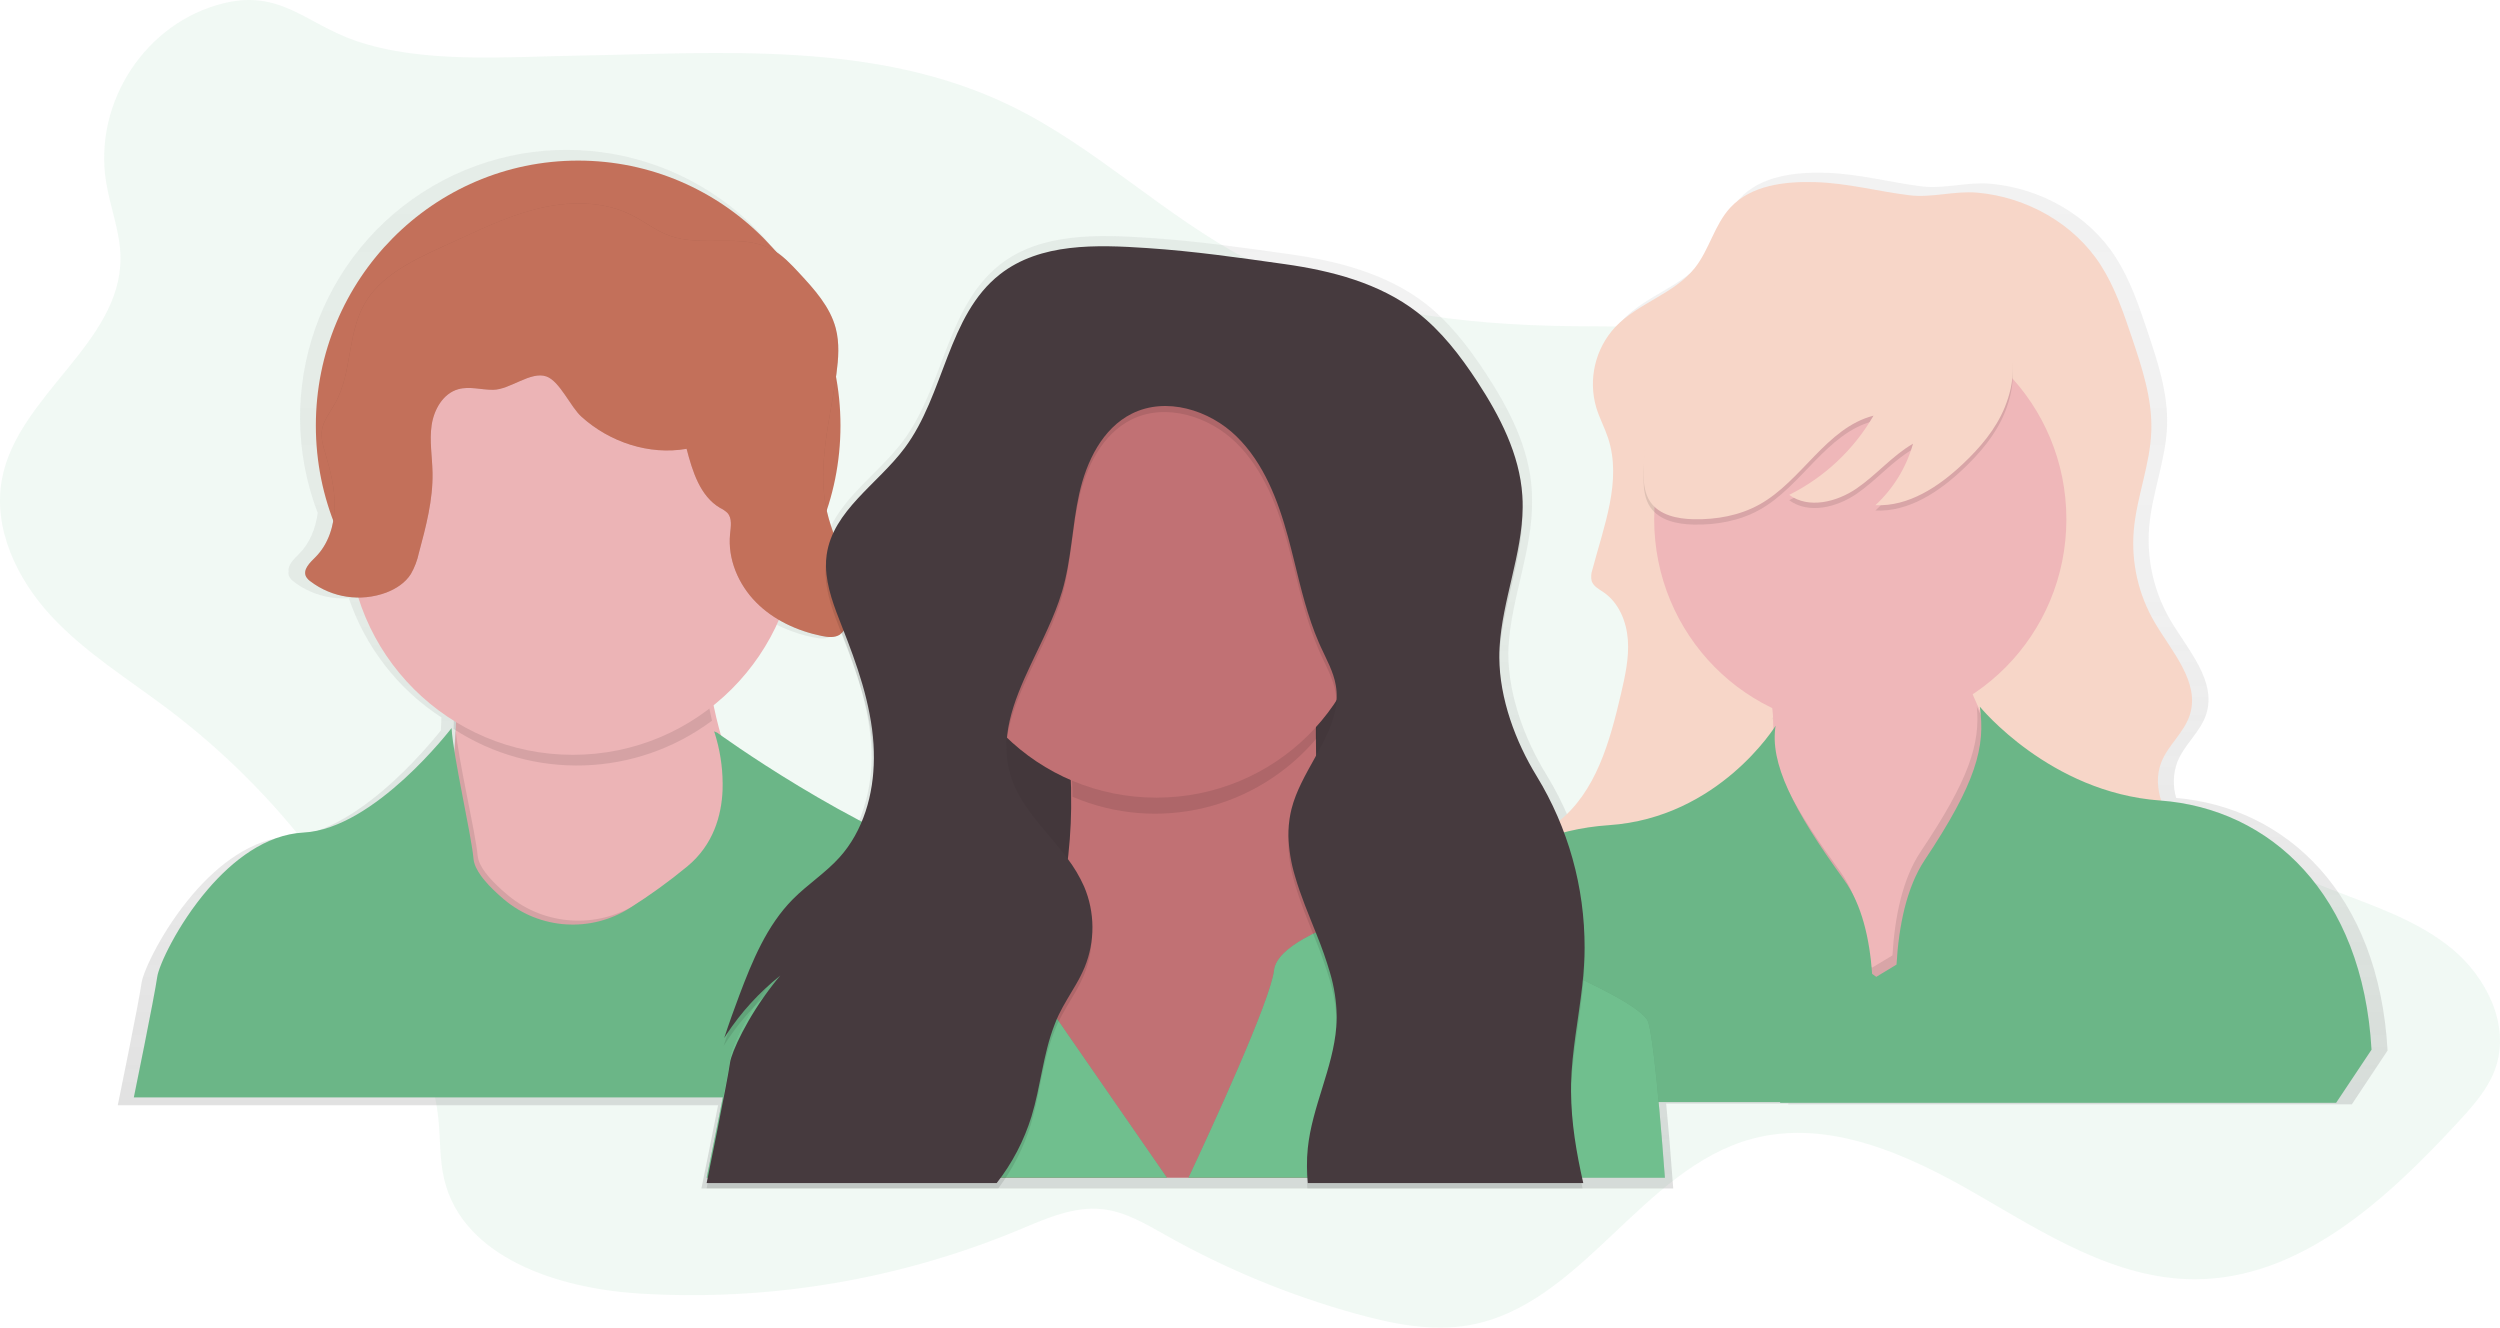 <?xml version="1.0" encoding="UTF-8"?>
<svg width="467px" height="248px" viewBox="0 0 467 248" version="1.1" xmlns="http://www.w3.org/2000/svg" xmlns:xlink="http://www.w3.org/1999/xlink">
    <!-- Generator: Sketch 51 (57462) - http://www.bohemiancoding.com/sketch -->
    <title>teach-engage</title>
    <desc>Created with Sketch.</desc>
    <defs>
        <linearGradient x1="49.998%" y1="99.996%" x2="49.998%" y2="0.001%" id="linearGradient-1">
            <stop stop-color="#808080" stop-opacity="0.25" offset="0%"></stop>
            <stop stop-color="#808080" stop-opacity="0.12" offset="54%"></stop>
            <stop stop-color="#808080" stop-opacity="0.1" offset="100%"></stop>
        </linearGradient>
        <linearGradient x1="-5%" y1="65%" x2="-5%" y2="0%" id="linearGradient-2">
            <stop stop-color="#808080" stop-opacity="0.25" offset="0%"></stop>
            <stop stop-color="#808080" stop-opacity="0.12" offset="54%"></stop>
            <stop stop-color="#808080" stop-opacity="0.1" offset="100%"></stop>
        </linearGradient>
        <linearGradient x1="-2%" y1="68%" x2="-2%" y2="0%" id="linearGradient-3">
            <stop stop-color="#808080" stop-opacity="0.25" offset="0%"></stop>
            <stop stop-color="#808080" stop-opacity="0.12" offset="54%"></stop>
            <stop stop-color="#808080" stop-opacity="0.1" offset="100%"></stop>
        </linearGradient>
        <linearGradient x1="21.41%" y1="81.263%" x2="21.41%" y2="81.256%" id="linearGradient-4">
            <stop stop-color="#808080" stop-opacity="0.25" offset="0%"></stop>
            <stop stop-color="#808080" stop-opacity="0.12" offset="54%"></stop>
            <stop stop-color="#808080" stop-opacity="0.1" offset="100%"></stop>
        </linearGradient>
        <linearGradient x1="21.412%" y1="81.316%" x2="21.412%" y2="81.288%" id="linearGradient-5">
            <stop stop-color="#808080" stop-opacity="0.25" offset="0%"></stop>
            <stop stop-color="#808080" stop-opacity="0.12" offset="54%"></stop>
            <stop stop-color="#808080" stop-opacity="0.1" offset="100%"></stop>
        </linearGradient>
        <linearGradient x1="21.411%" y1="81.288%" x2="21.411%" y2="81.263%" id="linearGradient-6">
            <stop stop-color="#808080" stop-opacity="0.25" offset="0%"></stop>
            <stop stop-color="#808080" stop-opacity="0.12" offset="54%"></stop>
            <stop stop-color="#808080" stop-opacity="0.1" offset="100%"></stop>
        </linearGradient>
    </defs>
    <g id="Landing/Homeroom-Page-Redesign" stroke="none" stroke-width="1" fill="none" fill-rule="evenodd">
        <g id="Desktop-Copy-5" transform="translate(-456, -1243)">
            <rect fill="#FFFFFF" x="0" y="0" width="1024" height="3287"></rect>
            <g id="Group-6" transform="translate(101, 1178)">
                <g id="teach-engage" transform="translate(337, 0)">
                    <path d="M37.802,98.904 C38.559,103.708 40.492,108.348 40.509,113.207 C40.572,129.085 21.325,138.837 18.378,154.436 C16.629,163.692 21.161,173.149 27.55,180.053 C33.939,186.956 42.085,191.933 49.589,197.613 C70.348,213.356 86.35,234.541 95.822,258.825 C97.718,263.705 99.349,268.736 99.887,273.945 C100.278,277.731 100.093,281.605 100.98,285.303 C104.49,299.982 122.287,305.678 137.335,306.629 C161.572,308.135 185.831,304.08 208.264,294.773 C213.308,292.67 218.516,290.28 223.93,290.874 C228.259,291.349 232.122,293.692 235.922,295.825 C247.113,302.111 259.022,307.018 271.391,310.44 C278.242,312.333 285.434,313.772 292.433,312.544 C313.45,308.833 324.619,283.322 345.241,277.743 C359.507,273.886 374.354,280.625 387.149,288.025 C399.944,295.426 413.151,303.949 427.922,303.97 C447.628,303.995 463.828,289.069 477.195,274.58 C479.998,271.538 482.848,268.358 484.185,264.441 C486.896,256.49 482.504,247.558 476.009,242.215 C469.515,236.872 461.327,234.222 453.504,231.168 C440.245,225.99 427.592,219.377 415.77,211.445 C408.12,206.313 400.709,200.507 395.476,192.934 C390.974,186.405 388.271,178.837 385.253,171.5 C378.637,155.433 369.28,139.106 353.656,131.567 C340.899,125.408 326.082,126.098 311.92,125.934 C291.054,125.702 269.659,123.191 251.16,113.531 C235.536,105.374 222.702,92.496 206.847,84.785 C181.627,72.53 152.795,74.932 125.62,75.395 C112.56,75.618 97.037,76.922 84.494,72.639 C75.217,69.471 70.442,62.997 59.786,65.605 C45.213,69.16 35.473,84.082 37.802,98.904 Z" id="Shape" fill="#70BF8E" fill-rule="nonzero" opacity="0.1"></path>
                    <path d="M424.517,214.058 C423.858,211.871 423.928,209.528 424.714,207.384 C425.972,204.119 429.039,201.762 430.117,198.425 C432.122,192.227 426.719,186.424 423.405,180.806 C420.366,175.594 418.988,169.574 419.458,163.553 C419.974,157.09 422.613,150.908 422.814,144.428 C422.994,138.39 421.044,132.515 419.119,126.792 C417.529,122.062 415.91,117.278 413.221,113.078 C408.137,105.138 399.106,100.147 389.82,99.322 C385.436,98.931 381.15,100.362 376.842,99.802 C370.86,99.028 365.206,97.471 359.107,97.277 C353.315,97.105 346.91,97.841 342.963,102.1 C339.947,105.361 338.982,110.07 336.222,113.554 C332.304,118.498 325.455,120.194 321.122,124.772 C317.313,128.889 315.953,134.717 317.544,140.102 C318.144,142.055 319.125,143.868 319.763,145.808 C322.443,153.913 318.924,162.581 316.797,170.846 C316.558,171.521 316.514,172.251 316.671,172.95 C317.007,173.96 318.064,174.49 318.941,175.088 C321.81,177.049 323.273,180.6 323.555,184.072 C323.836,187.543 323.034,191.002 322.246,194.394 C320.237,203.016 317.724,212.253 311.101,217.988 C309.898,215.111 308.476,212.331 306.848,209.673 C302.796,203.084 299.797,194.945 299.746,187.156 C299.743,187.133 299.743,187.108 299.746,187.085 C299.746,186.664 299.767,186.243 299.792,185.822 C300.317,176.632 304.276,167.766 304.188,158.617 C304.188,157.877 304.167,157.135 304.125,156.391 C303.61,148.56 299.86,141.318 295.56,134.762 C292.351,129.868 288.736,125.143 284.105,121.578 C276.945,116.112 267.847,113.739 258.908,112.485 C249.97,111.231 241.837,110.053 232.827,109.447 C223.137,108.794 212.475,108.428 204.816,114.412 C194.829,122.214 194.275,137.283 186.662,147.424 C182.132,153.458 174.917,158.121 172.53,164.976 C171.885,163.294 171.347,161.572 170.92,159.821 C170.895,159.703 170.869,159.59 170.844,159.472 C173.723,151.2 174.392,142.317 172.786,133.706 C172.976,132.311 173.072,130.906 173.076,129.498 C173.123,127.966 172.957,126.435 172.585,124.949 C171.507,120.85 168.533,117.572 165.66,114.463 C164.614,113.275 163.478,112.171 162.262,111.159 C146.732,92.283 119.857,87.474 98.78,99.8 C77.702,112.125 68.629,137.955 77.348,160.814 C76.979,163.684 75.872,166.474 73.837,168.498 C72.91,169.419 71.711,170.572 71.912,171.751 C71.85,172.086 71.897,172.433 72.046,172.74 C72.252,173.107 72.539,173.422 72.885,173.661 C75.82,175.911 79.474,177.004 83.158,176.733 C86.266,185.897 92.359,193.745 100.456,199.01 C100.456,199.291 100.446,199.563 100.426,199.827 C100.426,200.294 100.389,200.757 100.368,201.228 C100.368,201.333 100.368,201.438 100.368,201.543 C100.368,201.506 100.368,201.464 100.368,201.421 C100.368,201.379 85.762,220.522 72.264,221.233 C65.058,221.612 58.771,226.489 54.006,232.064 C48.284,238.755 44.752,246.447 44.45,248.577 C43.893,252.482 40,271.46 40,271.46 L152.137,271.46 C150.811,278.294 149.024,287 149.024,287 L330.559,287 C330.14,281.147 329.674,275.735 329.242,271.153 L352.065,271.153 L352.04,271.291 L457.322,271.291 L464,261.238 C462.343,231.946 445.12,215.842 424.517,214.058 Z M162.401,181.337 C164.769,182.615 167.314,183.534 169.951,184.063 C171.096,184.299 172.375,184.446 173.353,183.802 C174,183.312 174.48,182.631 174.724,181.854 L174.774,181.98 C177.606,189.134 180.227,196.515 180.735,204.199 C180.781,204.923 180.81,205.646 180.815,206.374 C180.826,210.757 179.924,215.095 178.168,219.108 C168.684,214.105 159.539,208.482 150.79,202.276 L150.199,202.023 C150.199,202.069 150.404,202.595 150.648,203.483 C150.706,203.698 150.769,203.934 150.832,204.186 C150.232,202.242 149.687,200.256 149.209,198.232 C149.154,197.992 149.1,197.752 149.045,197.512 C154.757,193.306 159.345,187.75 162.401,181.337 Z" id="Shape" fill="url(#linearGradient-1)" fill-rule="nonzero"></path>
                    <path d="M101,201.65 L101,201 L101,201.65 Z" id="Shape" fill="url(#linearGradient-2)" fill-rule="nonzero"></path>
                    <path d="M101,201.68 L101,201 L101,201.68 Z" id="Shape" fill="url(#linearGradient-3)" fill-rule="nonzero"></path>
                    <g id="Group"></g>
                    <g id="Group"></g>
                    <g id="Group"></g>
                    <path d="M357.127,99.023 C351.425,98.85 345.113,99.579 341.232,103.771 C338.261,106.979 337.313,111.618 334.593,115.049 C330.737,119.92 323.994,121.587 319.722,126.096 C315.971,130.149 314.631,135.888 316.197,141.192 C316.789,143.111 317.754,144.9 318.383,146.807 C321.023,154.806 317.578,163.322 315.446,171.459 C315.208,172.127 315.166,172.848 315.324,173.539 C315.652,174.533 316.696,175.055 317.557,175.644 C320.381,177.576 321.824,181.07 322.08,184.484 C322.336,187.898 321.568,191.308 320.792,194.647 C318.732,203.487 316.13,213.005 308.975,218.575 C305.954,220.953 301.917,222.881 301.128,226.67 C300.205,231.107 304.427,234.879 308.476,236.887 C320.364,242.781 334.165,242.865 347.17,245.492 C358.621,247.807 370.043,252.193 381.633,250.695 C386.799,250.03 391.738,248.207 396.626,246.401 L427.066,235.148 C427.926,234.885 428.735,234.476 429.458,233.94 C431.292,232.408 431.355,229.495 430.356,227.318 C429.357,225.142 427.544,223.475 425.95,221.69 C422.475,217.787 419.832,212.277 421.728,207.402 C422.987,204.186 425.988,201.866 427.049,198.562 C429.021,192.458 423.692,186.741 420.461,181.209 C417.472,176.082 416.116,170.161 416.575,164.24 C417.083,157.875 419.681,151.787 419.869,145.406 C420.046,139.461 418.128,133.677 416.231,128.04 C414.666,123.385 413.071,118.674 410.424,114.536 C405.418,106.718 396.526,101.806 387.378,100.989 C383.06,100.606 378.843,102.012 374.6,101.465 C368.705,100.736 363.132,99.204 357.127,99.023 Z" id="Shape" fill="#F7D6C8" fill-rule="nonzero"></path>
                    <path d="M365.469,266 C365.469,266 331.091,244.275 344.459,219.229 C347.553,213.44 348.919,207.962 349.2,202.961 C349.273,201.643 349.273,200.322 349.2,199.004 C349.2,198.941 349.2,198.878 349.2,198.814 C349.155,198.135 349.095,197.466 349.02,196.809 C347.427,183.587 339,174.97 339,174.97 C339,174.97 396.021,158.196 386.474,173.318 C382.043,180.338 383.368,187.223 386.336,194.348 C386.65,195.098 386.984,195.857 387.331,196.611 C390.759,204.124 395.516,211.906 396.845,220.346 C399.57,237.672 365.469,266 365.469,266 Z" id="Shape" fill="#EFB7B9" fill-rule="nonzero"></path>
                    <path d="M386.911,173.217 C382.44,180.123 383.777,186.896 386.772,193.905 C375.486,201.055 361.243,201.976 349.099,196.342 C347.505,183.318 339,174.842 339,174.842 C339,174.842 396.551,158.337 386.911,173.217 Z" id="Shape" fill="#000000" fill-rule="nonzero" opacity="0.1"></path>
                    <ellipse id="Oval" fill="#EFB7B9" fill-rule="nonzero" cx="365.5" cy="162" rx="38.5" ry="39"></ellipse>
                    <path d="M349,199.63 C349,199.48 349,199.33 349,199.18 L349.11,199 C349.05,199.22 349.01,199.43 349,199.63 Z" id="Shape" fill="#000000" fill-rule="nonzero" opacity="0.1"></path>
                    <path d="M365.25,266 C365.25,266 330.654,244.402 344.107,219.503 C347.22,213.747 348.595,208.302 348.877,203.329 C349.664,209.479 353.925,217.124 361.682,227.705 C365.048,232.313 366.495,238.755 366.953,245.194 L367.723,245.751 L371.509,243.472 C371.93,236.351 373.377,229.154 376.801,224.052 C385.799,210.648 387.936,203.945 387.272,197 C390.721,204.469 395.509,212.206 396.846,220.596 C399.568,237.838 365.25,266 365.25,266 Z" id="Shape" fill="#000000" fill-rule="nonzero" opacity="0.1"></path>
                    <path d="M421.47,214.533 C400.865,213.032 387.828,197 387.828,197 C388.926,204.51 387.143,211.233 377.534,225.659 C374.132,230.776 372.689,238.004 372.269,245.186 L368.484,247.478 L367.714,246.918 C367.256,240.444 365.814,233.954 362.445,229.322 C352.84,216.117 348.568,207.452 349.682,200.574 C349.682,200.574 339.114,217.765 318.53,219.144 C297.945,220.522 280.653,235.1 279,261.783 L285.585,270.861 L350.544,270.861 L350.519,271 L454.389,271 L461,261.083 C459.347,231.952 442.076,216.033 421.47,214.533 Z" id="Shape" fill="#70BF8E" fill-rule="nonzero"></path>
                    <path d="M421.47,214.533 C400.865,213.032 387.828,197 387.828,197 C388.926,204.51 387.143,211.233 377.534,225.659 C374.132,230.776 372.689,238.004 372.269,245.186 L368.484,247.478 L367.714,246.918 C367.256,240.444 365.814,233.954 362.445,229.322 C352.84,216.117 348.568,207.452 349.682,200.574 C349.682,200.574 339.114,217.765 318.53,219.144 C297.945,220.522 280.653,235.1 279,261.783 L285.585,270.861 L350.544,270.861 L350.519,271 L454.389,271 L461,261.083 C459.347,231.952 442.076,216.033 421.47,214.533 Z" id="Shape" fill="#000000" fill-rule="nonzero" opacity="0.05"></path>
                    <path d="M392.493,142.072 C390.821,146.188 387.853,149.665 384.608,152.717 C380.126,156.938 374.49,160.656 368.327,160.369 C371.687,157.256 374.119,153.282 375.355,148.883 C371.467,151.137 368.528,154.705 364.815,157.246 C361.102,159.787 355.855,161.097 352.226,158.443 C358.818,155.147 364.293,150.002 367.976,143.643 C359.162,145.918 354.638,155.79 346.699,160.223 C342.977,162.303 338.625,163.084 334.36,162.993 C331.329,162.93 327.951,162.228 326.262,159.724 C325.275,158.269 325.045,156.439 325.007,154.68 C324.823,146.704 328.089,138.878 333.119,132.669 C338.148,126.461 344.825,121.741 351.967,118.077 C354.509,116.771 357.16,115.582 359.99,115.166 C363.511,114.659 367.098,115.403 370.551,116.193 C375.042,117.216 379.557,118.339 383.692,120.352 C392.519,124.697 396.373,132.574 392.493,142.072 Z" id="Shape" fill="#000000" fill-rule="nonzero" opacity="0.1"></path>
                    <path d="M392.493,141.072 C390.821,145.188 387.853,148.665 384.608,151.717 C380.126,155.938 374.49,159.656 368.327,159.369 C371.687,156.256 374.119,152.282 375.355,147.883 C371.467,150.137 368.528,153.705 364.815,156.246 C361.102,158.787 355.855,160.097 352.226,157.443 C358.818,154.147 364.293,149.002 367.976,142.643 C359.162,144.918 354.638,154.79 346.699,159.223 C342.977,161.303 338.625,162.084 334.36,161.993 C331.329,161.93 327.951,161.228 326.262,158.724 C325.275,157.269 325.045,155.439 325.007,153.68 C324.823,145.704 328.089,137.878 333.119,131.669 C338.148,125.461 344.825,120.741 351.967,117.077 C354.509,115.771 357.16,114.582 359.99,114.166 C363.511,113.659 367.098,114.403 370.551,115.193 C375.042,116.216 379.557,117.339 383.692,119.352 C392.519,123.689 396.373,131.574 392.493,141.072 Z" id="Shape" fill="#F7D6C8" fill-rule="nonzero"></path>
                    <ellipse id="Oval" fill="#C3705A" fill-rule="nonzero" cx="126" cy="144.5" rx="49" ry="49.5"></ellipse>
                    <path d="M171,238.902 C171,238.902 125.547,250.343 124.421,251.424 C123.296,252.505 86.16,254.421 96.971,232.081 C100.943,223.879 102.595,212.738 103.097,201.923 C103.118,201.464 103.139,201.009 103.156,200.554 C103.84,182.426 101.41,165.604 101.41,165.604 C101.41,165.604 154.085,145.151 150.206,176.232 C149.238,183.962 150.041,191.73 151.799,199.035 C152.385,201.473 153.074,203.856 153.838,206.168 C159.989,224.802 171,238.902 171,238.902 Z" id="Shape" fill="#ECB4B6" fill-rule="nonzero"></path>
                    <path d="M151,199.623 C136.804,210.199 117.568,210.814 102.732,201.165 C103.411,182.77 101,165.702 101,165.702 C101,165.702 153.268,144.948 149.419,176.485 C148.462,184.333 149.259,192.216 151,199.623 Z" id="Shape" fill="#000000" fill-rule="nonzero" opacity="0.1"></path>
                    <circle id="Oval" fill="#ECB4B6" fill-rule="nonzero" cx="125" cy="164" r="42"></circle>
                    <path d="M171,237.922 C171,237.922 125.547,249.345 124.421,250.425 C123.296,251.504 86.16,253.417 96.971,231.112 C100.943,222.922 102.595,211.799 103.097,201 C103.521,206.643 106.809,220.309 107.23,224.856 C107.257,225.122 107.311,225.384 107.391,225.64 C108.007,227.661 110.203,229.991 112.85,232.199 L113.007,232.329 C119.762,237.888 129.406,238.52 136.855,233.892 C140.633,231.556 144.259,228.992 147.713,226.215 C152.657,222.209 154.199,216.812 154.391,212.044 C154.47,209.756 154.284,207.466 153.838,205.218 C159.989,223.843 171,237.922 171,237.922 Z" id="Shape" fill="#000000" fill-rule="nonzero" opacity="0.1"></path>
                    <path d="M226,270 L43,270 C43,270 46.83,251.309 47.375,247.459 C47.673,245.353 51.147,237.772 56.775,231.189 C61.46,225.714 67.641,220.892 74.728,220.517 C87.991,219.818 102.353,201 102.353,201 C102.672,206.475 106.032,220.774 106.456,225.466 C106.482,225.734 106.536,226 106.615,226.257 C107.223,228.3 109.389,230.654 112,232.887 L112.155,233.017 C118.818,238.637 128.333,239.278 135.682,234.601 C139.408,232.24 142.986,229.649 146.393,226.843 C151.271,222.795 152.792,217.341 152.981,212.523 C153.077,209.326 152.691,206.132 151.837,203.051 C151.598,202.175 151.418,201.661 151.393,201.615 L151.975,201.863 C151.975,201.863 176.755,219.974 199.456,227.378 C202.116,228.248 204.627,229.527 206.899,231.168 C208.739,232.505 210.433,234.034 211.953,235.73 C215.025,239.222 217.567,243.152 219.496,247.392 C224.76,258.603 226,270 226,270 Z" id="Shape" fill="#70BF8E" fill-rule="nonzero"></path>
                    <path d="M226,270 L43,270 C43,270 46.83,251.309 47.375,247.459 C47.673,245.353 51.147,237.772 56.775,231.189 C61.46,225.714 67.641,220.892 74.728,220.517 C87.991,219.818 102.353,201 102.353,201 C102.672,206.475 106.032,220.774 106.456,225.466 C106.482,225.734 106.536,226 106.615,226.257 C107.223,228.3 109.389,230.654 112,232.887 L112.155,233.017 C118.818,238.637 128.333,239.278 135.682,234.601 C139.408,232.24 142.986,229.649 146.393,226.843 C151.271,222.795 152.792,217.341 152.981,212.523 C153.077,209.326 152.691,206.132 151.837,203.051 C151.598,202.175 151.418,201.661 151.393,201.615 L151.975,201.863 C151.975,201.863 176.755,219.974 199.456,227.378 C202.116,228.248 204.627,229.527 206.899,231.168 C208.739,232.505 210.433,234.034 211.953,235.73 C215.025,239.222 217.567,243.152 219.496,247.392 C224.76,258.603 226,270 226,270 Z" id="Shape" fill="#000000" fill-rule="nonzero" opacity="0.05"></path>
                    <path d="M146.256,148.82 C147.346,153.017 148.771,157.68 152.515,159.867 C153.017,160.108 153.479,160.423 153.886,160.803 C154.808,161.806 154.527,163.371 154.389,164.731 C153.911,169.398 155.915,174.128 159.202,177.473 C162.488,180.818 166.936,182.862 171.527,183.802 C172.65,184.033 173.912,184.18 174.881,183.546 C175.535,183.049 176.016,182.357 176.256,181.57 C177.534,178.166 176.994,174.342 175.925,170.867 C174.856,167.392 173.279,164.076 172.47,160.53 C170.546,152.115 173.095,143.419 174.244,134.861 C174.625,132.015 174.847,129.082 174.114,126.308 C173.053,122.287 170.127,119.063 167.301,116.012 C165.779,114.371 164.224,112.701 162.27,111.626 C156.51,108.474 149.094,111.274 142.944,108.978 C140.483,108.059 138.391,106.38 136.048,105.201 C131.072,102.683 125.173,102.544 119.719,103.69 C114.265,104.836 109.154,107.19 104.094,109.524 L100.225,111.278 C94.775,113.796 88.935,116.642 86.001,121.909 C82.877,127.516 83.745,134.693 80.622,140.3 C79.674,141.979 78.354,143.591 78.107,145.521 C77.939,146.915 78.366,148.308 78.765,149.656 C79.737,152.933 80.584,156.304 80.509,159.728 C80.433,163.153 79.343,166.662 76.92,169.071 C75.897,170.087 74.531,171.388 75.159,172.685 C75.366,173.047 75.653,173.357 75.998,173.591 C80.042,176.666 85.377,177.458 90.138,175.69 C91.975,174.989 93.71,173.864 94.75,172.206 C95.441,170.992 95.941,169.678 96.234,168.311 C97.559,163.371 98.892,158.348 98.787,153.231 C98.728,150.293 98.192,147.33 98.619,144.418 C99.047,141.505 100.745,138.504 103.575,137.702 C105.671,137.102 107.914,137.828 110.102,137.807 C113.254,137.782 117.12,134.282 120.042,135.31 C122.557,136.2 124.548,141.018 126.628,142.865 C131.902,147.578 139.263,150.042 146.256,148.82 Z" id="Shape" fill="#000000" fill-rule="nonzero" opacity="0.1"></path>
                    <path d="M146.258,148.841 C147.348,153.038 148.774,157.701 152.52,159.888 C153.014,160.124 153.471,160.432 153.874,160.803 C154.797,161.806 154.516,163.371 154.378,164.731 C153.9,169.398 155.905,174.128 159.193,177.473 C162.481,180.818 166.931,182.862 171.524,183.802 C172.648,184.033 173.911,184.18 174.88,183.546 C175.534,183.049 176.016,182.357 176.255,181.57 C177.535,178.166 176.994,174.342 175.924,170.867 C174.855,167.392 173.277,164.076 172.468,160.53 C170.543,152.115 173.093,143.419 174.242,134.861 C174.624,132.015 174.846,129.082 174.112,126.308 C173.051,122.287 170.123,119.063 167.296,116.012 C165.774,114.371 164.218,112.701 162.263,111.626 C156.5,108.474 149.08,111.274 142.927,108.978 C140.465,108.059 138.372,106.38 136.028,105.201 C131.049,102.683 125.147,102.544 119.691,103.69 C114.234,104.836 109.121,107.19 104.058,109.524 L100.237,111.286 C94.785,113.805 88.942,116.65 86.006,121.917 C82.881,127.525 83.749,134.702 80.625,140.309 C79.677,141.988 78.356,143.599 78.108,145.53 C77.94,146.923 78.368,148.317 78.767,149.664 C79.74,152.942 80.587,156.312 80.511,159.737 C80.436,163.162 79.345,166.67 76.921,169.079 C75.898,170.095 74.53,171.396 75.159,172.693 C75.366,173.056 75.653,173.366 75.998,173.6 C80.045,176.675 85.382,177.466 90.146,175.698 C91.983,174.997 93.719,173.872 94.76,172.215 C95.451,171 95.952,169.686 96.244,168.32 C97.57,163.38 98.904,158.356 98.799,153.24 C98.74,150.302 98.203,147.339 98.631,144.426 C99.059,141.513 100.757,138.512 103.589,137.711 C105.686,137.111 107.93,137.837 110.119,137.816 C113.273,137.791 117.141,134.29 120.064,135.319 C122.581,136.208 124.573,141.026 126.653,142.873 C131.896,147.603 139.261,150.067 146.258,148.841 Z" id="Shape" fill="#C3705A" fill-rule="nonzero"></path>
                    <rect id="Rectangle-path" fill="#463A3E" fill-rule="nonzero" x="190" y="167" width="96" height="82"></rect>
                    <rect id="Rectangle-path" fill="#000000" fill-rule="nonzero" opacity="0.05" x="190" y="167" width="96" height="82"></rect>
                    <path d="M272,285 L190,285 C191.058,279.04 194.154,272.507 200.187,265.465 C204.951,259.929 208.847,253.705 211.743,247.004 C212.521,245.213 213.218,243.419 213.834,241.62 C215.647,236.279 216.879,230.759 217.512,225.155 C217.512,224.996 217.549,224.837 217.566,224.679 C217.989,220.807 218.16,216.911 218.077,213.017 C218.077,212.737 218.077,212.466 218.077,212.182 C217.784,202.627 216.2,193.154 213.37,184.022 L213.265,183.696 C212.374,180.893 211.722,179.319 211.722,179.319 C211.722,179.319 213.349,178.437 216.035,177.138 L216.261,177.03 C226.139,172.293 249.521,162.411 259.83,169.453 L259.997,169.566 C263.603,172.131 265.545,176.838 264.633,184.678 C264.633,184.707 264.633,184.74 264.633,184.769 C264.633,184.916 264.599,185.058 264.587,185.187 C264.034,190.591 263.773,196.02 263.804,201.452 C263.804,201.723 263.804,201.995 263.804,202.287 C263.804,203.559 263.818,204.849 263.846,206.155 C263.846,206.33 263.846,206.506 263.846,206.681 C263.93,210.9 264.118,215.256 264.382,219.675 C264.746,225.802 265.264,232.042 265.863,238.166 C266.118,240.784 266.394,243.387 266.699,245.947 C266.733,246.248 266.766,246.557 266.8,246.853 C267.151,249.973 267.515,253.031 267.887,255.996 L267.913,256.188 C269.335,267.967 270.908,278.25 272,285 Z" id="Shape" fill="#C17174" fill-rule="nonzero"></path>
                    <path d="M264.778,184.981 C264.778,185.011 264.778,185.045 264.778,185.075 C264.19,190.72 263.912,196.394 263.944,202.07 C263.944,202.346 263.944,202.623 263.944,202.92 C252.673,216.235 234.258,220.641 218.341,213.831 C218.341,213.547 218.341,213.27 218.341,212.981 C218.046,203.145 216.431,193.395 213.54,184.004 C212.651,181.153 212,179.551 212,179.551 C212,179.551 213.624,178.655 216.304,177.333 C226.063,172.532 249.877,162.165 260.153,169.609 C263.747,172.218 265.684,177.006 264.778,184.981 Z" id="Shape" fill="#000000" fill-rule="nonzero" opacity="0.1"></path>
                    <ellipse id="Oval" fill="#C17174" fill-rule="nonzero" cx="234" cy="174.5" rx="40" ry="39.5"></ellipse>
                    <path d="M236,285 L150,285 C150,285 153.865,266.264 154.415,262.405 C154.716,260.295 158.221,252.696 163.901,246.097 C171.197,240.288 180.232,237.087 189.564,237.008 C206.011,236.763 210.798,242.416 212.097,246.595 C212.55,247.996 212.666,249.485 212.435,250.939 L215.548,255.44 L236,285 Z" id="Shape" fill="#000000" fill-rule="nonzero" opacity="0.1"></path>
                    <path d="M236,285 L150,285 C150,285 153.865,266.264 154.415,262.405 C154.716,260.295 158.221,252.696 163.901,246.097 C171.197,240.288 180.232,237.087 189.564,237.008 C206.011,236.763 210.798,242.416 212.097,246.595 C212.55,247.996 212.666,249.485 212.435,250.939 L215.548,255.44 L236,285 Z" id="Shape" fill="#70BF8E" fill-rule="nonzero"></path>
                    <path d="M329,285 L240,285 C244.244,275.95 255.368,251.822 255.986,246.242 C256.224,244.082 258.522,242.056 261.563,240.335 C262.523,239.784 263.512,239.284 264.524,238.837 L264.708,238.753 C265.265,238.507 265.829,238.28 266.4,238.071 C274.098,235.246 282.557,235.313 290.21,238.259 C297.516,241.043 306.919,244.793 314.238,248.305 L314.296,248.335 C316.176,249.239 317.926,250.122 319.468,250.972 C322.55,252.667 324.802,254.216 325.667,255.455 C326.063,256.024 326.502,258.59 326.982,262.571 C327.622,267.955 328.319,275.941 329,285 Z" id="Shape" fill="#000000" fill-rule="nonzero" opacity="0.1"></path>
                    <path d="M329,285 L240,285 C244.244,275.95 255.368,251.822 255.986,246.242 C256.224,244.082 258.522,242.056 261.563,240.335 C262.523,239.784 263.512,239.284 264.524,238.837 L264.708,238.753 C265.265,238.507 265.829,238.28 266.4,238.071 C274.098,235.246 282.557,235.313 290.21,238.259 C297.516,241.043 306.919,244.793 314.238,248.305 L314.296,248.335 C316.176,249.239 317.926,250.122 319.468,250.972 C322.55,252.667 324.802,254.216 325.667,255.455 C326.063,256.024 326.502,258.59 326.982,262.571 C327.626,267.955 328.319,275.946 329,285 Z" id="Shape" fill="#70BF8E" fill-rule="nonzero"></path>
                    <path d="M314,242.895 C314,244.191 313.965,245.489 313.895,246.788 C313.856,247.421 313.809,248.054 313.753,248.687 C313.715,249.142 313.669,249.594 313.623,250.045 L313.564,250.568 C312.881,256.702 311.62,262.802 311.469,268.966 C311.469,269.257 311.469,269.548 311.469,269.839 C311.44,275.627 312.37,281.326 313.631,287 L262.218,287 C262.134,285.95 262.092,284.891 262.104,283.849 C262.104,282.908 262.163,281.967 262.259,281.022 C263.051,273.256 266.994,265.987 267.589,258.271 L267.615,257.917 C267.652,257.339 267.673,256.757 267.665,256.175 C267.665,256.124 267.665,256.073 267.665,256.019 C267.6,253.468 267.21,250.935 266.504,248.484 C266.471,248.362 266.437,248.24 266.404,248.117 C265.685,245.686 264.846,243.292 263.889,240.946 L263.705,240.477 C262.31,236.967 260.843,233.487 259.85,229.998 C259.061,227.4 258.653,224.7 258.639,221.983 C258.639,221.498 258.668,221.013 258.706,220.528 C258.74,220.131 258.786,219.735 258.844,219.334 C258.936,218.708 259.059,218.087 259.213,217.473 C260.051,214.149 261.84,211.032 263.554,207.944 C265.461,204.505 267.279,201.105 267.606,197.49 C267.647,197.033 267.663,196.574 267.652,196.115 C267.639,195.523 267.583,194.934 267.485,194.351 C267.045,191.786 265.733,189.479 264.656,187.112 C264.547,186.872 264.438,186.631 264.334,186.387 C264.334,186.349 264.3,186.311 264.288,186.273 C262.192,181.4 260.977,176.203 259.699,171.031 C259.645,170.807 259.59,170.584 259.532,170.364 C259.217,169.099 258.895,167.833 258.551,166.568 C256.674,159.666 254.001,152.693 248.914,147.71 C243.827,142.728 235.715,140.206 229.346,143.378 C223.835,146.141 220.852,152.326 219.507,158.367 C218.162,164.408 218.053,170.714 216.306,176.654 C216.18,177.087 216.04,177.519 215.887,177.949 C215.811,178.169 215.736,178.371 215.66,178.612 C214.91,180.763 213.984,182.894 212.987,185.011 L212.882,185.235 C209.698,192.056 205.998,198.76 205.88,205.615 L205.88,205.703 C205.88,205.889 205.88,206.07 205.88,206.256 C205.902,207.885 206.148,209.504 206.61,211.065 C207.448,213.875 208.964,216.326 210.733,218.659 C211.082,219.117 211.439,219.571 211.805,220.021 C213.565,222.198 215.476,224.307 217.148,226.552 L217.202,226.623 C218.474,228.281 219.547,230.084 220.399,231.994 C222.441,236.827 222.472,242.283 220.483,247.138 C220.009,248.249 219.464,249.329 218.853,250.37 C217.776,252.243 216.591,254.065 215.656,256.014 C215.342,256.668 215.061,257.335 214.818,258.01 C212.723,263.443 212.27,269.455 210.561,275.061 C209.237,279.366 207.176,283.405 204.473,286.996 L150,286.996 C150.633,283.878 153.771,268.434 154.266,264.966 C154.563,262.857 158.037,255.264 163.664,248.67 C163.191,249.045 162.734,249.425 162.294,249.805 C158.745,252.849 155.67,256.413 153.172,260.376 C153.293,259.997 153.419,259.613 153.545,259.233 C154.312,256.93 155.141,254.648 155.984,252.395 C158.422,245.907 161.138,239.288 165.998,234.369 C168.743,231.593 172.082,229.454 174.697,226.556 C179.306,221.456 181.213,214.39 181.158,207.463 C181.158,206.745 181.129,206.033 181.083,205.32 C180.584,197.726 178.007,190.457 175.217,183.383 C173.716,179.586 172.124,175.595 172.195,171.571 C172.2,171.006 172.241,170.443 172.317,169.883 C173.469,161.543 181.85,156.548 186.882,149.82 C194.366,139.809 194.91,124.93 204.728,117.244 C212.27,111.338 222.746,111.701 232.27,112.342 C241.128,112.941 249.123,114.101 257.914,115.341 C266.705,116.581 275.626,118.91 282.678,124.365 C287.233,127.883 290.786,132.545 293.942,137.375 C298.165,143.846 301.857,150.993 302.364,158.717 C302.402,159.269 302.422,159.818 302.422,160.362 C302.51,169.39 298.618,178.139 298.102,187.205 C298.081,187.627 298.065,188.049 298.061,188.47 C298.058,188.493 298.058,188.516 298.061,188.538 C297.968,196.397 300.964,204.649 305.041,211.318 C310.834,220.823 313.932,231.743 314,242.895 Z" id="Shape" fill="#000000" fill-rule="nonzero" opacity="0.1"></path>
                    <path d="M314,242.032 C314,243.143 313.958,244.257 313.895,245.363 C313.856,245.994 313.808,246.625 313.753,247.256 C313.697,247.887 313.634,248.512 313.564,249.132 C312.882,255.247 311.621,261.329 311.471,267.473 C311.471,267.944 311.471,268.42 311.471,268.891 C311.5,274.657 312.471,280.343 313.753,286 L262.303,286 C262.207,284.953 262.148,283.897 262.14,282.858 C262.129,281.735 262.181,280.611 262.295,279.494 C263.086,271.751 267.026,264.504 267.621,256.812 C267.662,256.248 267.692,255.684 267.696,255.129 C267.696,254.999 267.696,254.864 267.696,254.734 C267.642,252.012 267.221,249.309 266.444,246.701 C265.726,244.277 264.888,241.891 263.932,239.551 C262.483,235.896 260.93,232.266 259.891,228.616 C259.16,226.195 258.753,223.688 258.681,221.159 C258.67,220.491 258.692,219.823 258.748,219.157 C258.782,218.762 258.828,218.366 258.887,217.967 C258.978,217.343 259.101,216.723 259.255,216.112 C260.092,212.798 261.88,209.69 263.593,206.611 C265.502,203.179 267.327,199.781 267.65,196.172 C267.675,195.899 267.688,195.621 267.696,195.331 C267.716,194.558 267.66,193.784 267.528,193.022 C267.089,190.465 265.778,188.164 264.702,185.805 C264.593,185.565 264.484,185.325 264.38,185.081 C262.257,180.194 261.03,174.987 259.749,169.772 C259.381,168.283 259.004,166.794 258.606,165.318 C256.73,158.437 254.059,151.485 248.976,146.518 C243.893,141.551 235.8,139.086 229.439,142.266 C223.934,145.021 220.952,151.187 219.608,157.209 C218.264,163.232 218.156,169.52 216.41,175.442 C216.217,176.094 215.991,176.745 215.777,177.393 C214.999,179.61 214.027,181.809 213.006,183.996 C209.736,190.974 205.93,197.838 206.009,204.866 L206.009,204.954 C206.031,206.578 206.276,208.192 206.738,209.748 C207.575,212.55 209.091,214.993 210.858,217.319 C211.207,217.776 211.564,218.229 211.93,218.677 C213.709,220.873 215.639,222.997 217.322,225.26 C218.593,226.912 219.665,228.709 220.517,230.614 C222.557,235.432 222.588,240.871 220.601,245.712 C220.127,246.82 219.583,247.896 218.972,248.934 C217.896,250.801 216.711,252.618 215.777,254.561 C215.463,255.213 215.183,255.878 214.94,256.551 C212.847,261.968 212.394,267.961 210.686,273.551 C209.293,278.063 207.089,282.281 204.184,285.996 L150,285.996 C150,285.996 153.827,267.33 154.371,263.486 C154.643,261.564 157.578,255.075 162.393,248.921 C162.812,248.358 163.289,247.794 163.763,247.239 C159.825,250.365 156.413,254.105 153.655,258.317 L153.283,258.906 C154.153,256.219 155.112,253.565 156.096,250.949 C158.533,244.48 161.246,237.881 166.103,232.977 C168.846,230.21 172.183,228.077 174.795,225.188 C179.267,220.238 181.201,213.412 181.252,206.682 C181.252,205.782 181.252,204.887 181.176,203.995 C180.678,196.424 178.103,189.178 175.314,182.125 C173.887,178.499 172.384,174.722 172.296,170.878 C172.276,170.137 172.317,169.396 172.417,168.662 C173.573,160.393 181.947,155.435 186.975,148.705 C194.453,138.725 194.997,123.891 204.808,116.228 C212.344,110.34 222.812,110.701 232.329,111.341 C241.18,111.938 249.169,113.095 257.953,114.331 C266.737,115.568 275.664,117.885 282.702,123.306 C287.253,126.835 290.804,131.461 293.957,136.281 C298.177,142.733 301.866,149.858 302.372,157.558 C302.423,158.29 302.442,159.021 302.431,159.75 C302.36,168.552 298.617,177.107 298.114,185.965 C298.081,186.562 298.064,187.155 298.072,187.756 C298.07,187.779 298.07,187.801 298.072,187.824 C298.123,195.495 301.07,203.494 305.048,209.976 C310.937,219.619 314.037,230.719 314,242.032 Z" id="Shape" fill="#463A3E" fill-rule="nonzero"></path>
                </g>
            </g>
        </g>
    </g>
</svg>